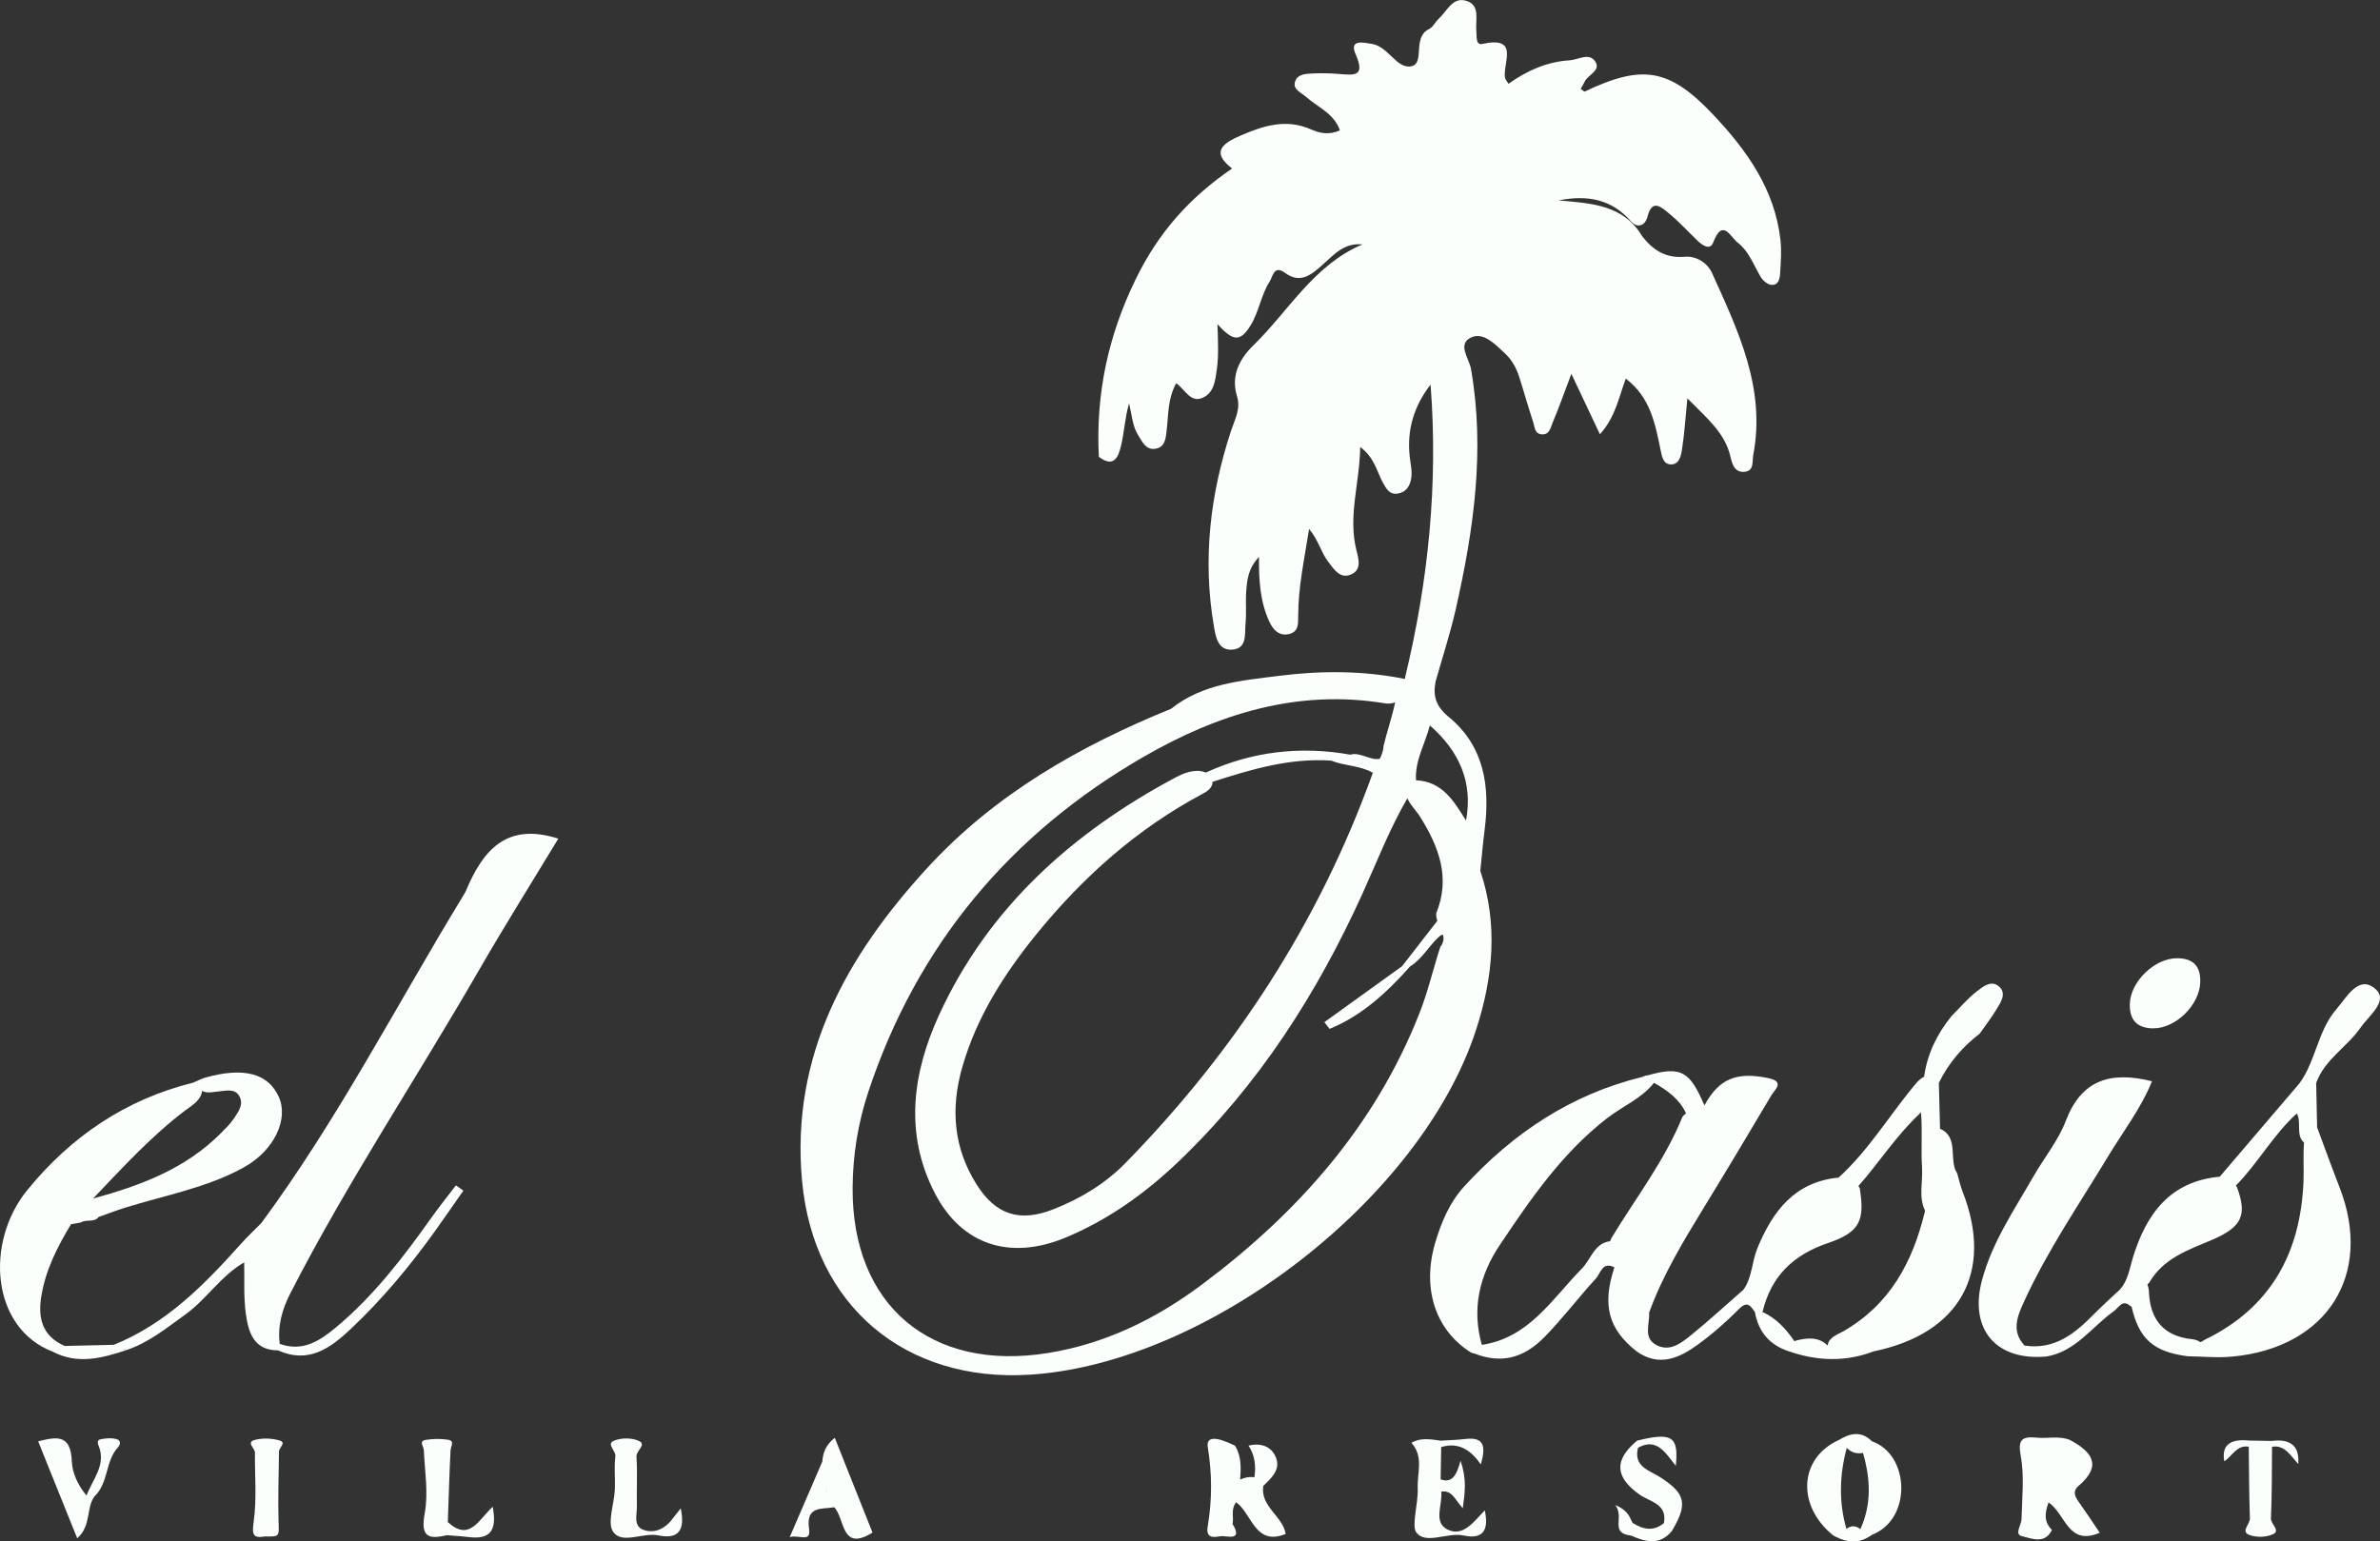<svg width="159" height="103" viewBox="0 0 159 103" fill="none" xmlns="http://www.w3.org/2000/svg">
<rect x="0" y="0" width="159" height="103" fill="#333333" stroke="none"/>
<g id="Capa_1" clip-path="url(#clip0_85_207)">
<path id="Vector" d="M98.892 58.203C98.987 57.29 99.067 56.376 99.181 55.465C99.553 52.572 99.175 49.868 96.783 47.905C95.925 47.196 95.718 46.507 95.906 45.543C96.36 43.933 96.885 42.336 97.254 40.708C98.453 35.415 99.222 30.09 98.272 24.651C98.147 23.949 97.321 22.975 98.3 22.539C99.114 22.178 99.884 23.004 100.529 23.601C101.003 24.041 101.299 24.578 101.49 25.176C101.811 26.178 102.091 27.197 102.425 28.196C102.533 28.515 102.51 28.999 103.019 29.024C103.519 29.049 103.585 28.575 103.716 28.268C104.148 27.238 104.523 26.181 104.978 24.98C105.655 26.412 106.244 27.658 106.886 29.018C107.942 27.845 108.142 26.532 108.616 25.299C110.266 26.561 110.578 28.325 110.941 30.077C111.02 30.469 111.103 31.045 111.656 31.032C112.184 31.023 112.302 30.457 112.362 30.077C112.531 29.018 112.594 27.946 112.728 26.618C114.009 27.93 115.227 28.891 115.603 30.501C115.714 30.985 115.866 31.557 116.496 31.529C117.215 31.497 117.043 30.839 117.132 30.384C117.975 25.948 116.121 22.106 114.381 18.254C114.073 17.568 113.322 17.087 112.547 17.157C111.268 17.271 110.425 16.702 109.704 15.782C108.473 13.685 106.314 13.584 104.12 13.391C106.075 13.002 107.678 13.322 108.963 14.792C109.335 15.216 109.875 15.175 110.066 14.469C110.378 13.233 111.023 13.869 111.51 14.27C112.181 14.82 112.769 15.469 113.396 16.073C113.723 16.389 114.245 16.756 114.455 16.199C115.081 14.545 115.599 15.832 116.095 16.215C116.855 16.806 117.158 17.726 117.638 18.523C117.781 18.76 118.096 19.016 118.347 19.035C118.833 19.07 118.903 18.593 118.926 18.242C118.973 17.502 119.027 16.752 118.945 16.019C118.563 12.645 116.693 10.033 114.445 7.655C111.526 4.569 109.735 4.278 105.875 6.115C105.83 6.137 105.719 6.014 105.601 5.935C105.69 5.777 105.786 5.628 105.859 5.47C106.075 4.993 106.959 4.727 106.584 4.126C106.18 3.481 105.449 3.994 104.86 4.031C103.34 4.123 102.002 4.727 100.777 5.6C100.653 5.385 100.558 5.29 100.542 5.182C100.386 4.205 101.553 2.381 99.016 2.937C98.574 3.035 98.666 2.403 98.628 2.055C98.555 1.35 98.904 0.395 98.023 0.076C97.057 -0.275 96.678 0.746 96.106 1.265C95.877 1.473 95.731 1.818 95.473 1.941C94.332 2.488 95.209 4.218 94.303 4.424C93.323 4.648 92.757 3.111 91.66 2.934C91.091 2.843 90.112 2.599 90.566 3.63C91.244 5.157 90.436 5.018 89.441 4.942C88.881 4.898 88.315 4.879 87.758 4.907C87.278 4.933 86.671 4.917 86.512 5.483C86.372 5.982 86.919 6.175 87.237 6.46C88.022 7.162 89.126 7.573 89.514 8.711C88.757 9.05 88.127 8.885 87.574 8.642C85.92 7.918 84.432 8.392 82.896 9.05C81.583 9.612 80.937 10.194 82.311 11.26C79.452 13.217 77.379 15.554 75.868 18.665C74.008 22.491 73.2 26.359 73.41 30.523C74.409 31.279 74.711 30.555 74.895 29.78C75.108 28.885 75.143 27.949 75.43 26.947C75.617 27.74 75.652 28.471 76.046 29.094C76.31 29.511 76.539 30.052 77.128 29.992C77.862 29.919 77.881 29.252 77.945 28.708C78.066 27.687 78.009 26.627 78.581 25.606C79.192 26.052 79.535 26.931 80.336 26.583C81.112 26.248 81.192 25.41 81.293 24.676C81.427 23.709 81.367 22.729 81.335 21.66C82.397 22.842 82.877 22.846 83.567 21.71C84.117 20.803 84.248 19.703 84.823 18.808C85.04 18.473 85.097 17.676 85.857 18.238C86.871 18.985 87.609 18.352 88.328 17.72C89.097 17.043 89.771 16.205 91.024 16.332C87.749 17.714 86.095 20.784 83.717 23.095C82.798 23.99 82.222 25.116 82.639 26.469C82.903 27.326 82.496 28.019 82.241 28.787C80.845 33.034 80.336 37.372 81.09 41.808C81.214 42.532 81.354 43.475 82.317 43.408C83.348 43.339 83.141 42.333 83.211 41.634C83.281 40.958 83.205 40.268 83.252 39.585C83.306 38.798 83.361 38.001 84.108 37.217C84.095 38.823 84.191 40.246 84.814 41.565C85.068 42.102 85.463 42.526 86.13 42.362C86.763 42.207 86.725 41.663 86.728 41.154C86.731 39.234 87.135 37.372 87.456 35.345C88.096 36.104 88.254 36.923 88.744 37.552C89.123 38.039 89.511 38.687 90.233 38.396C90.996 38.09 90.763 37.35 90.617 36.762C90.045 34.479 90.834 32.3 90.872 29.865C91.864 30.621 91.981 31.532 92.398 32.272C92.614 32.657 92.834 33.068 93.371 32.983C93.947 32.891 94.201 32.471 94.281 31.94C94.354 31.44 94.223 30.95 94.172 30.457C93.988 28.686 94.478 27.111 95.572 25.698C96.084 32.313 95.429 38.811 93.877 45.23C93.874 45.277 93.864 45.324 93.855 45.369C91.066 44.8 88.226 44.806 85.443 45.16C82.963 45.476 80.343 45.672 78.241 47.358C72.126 49.849 66.472 53.068 61.969 57.973C56.537 63.889 52.813 70.548 53.583 78.908C54.352 87.243 60.471 92.388 68.822 91.854C80.696 91.092 94.952 80.088 98.615 68.802C99.747 65.315 100.094 61.77 98.898 58.2L98.892 58.203ZM95.524 48.471C97.477 50.181 98.418 52.256 97.941 54.83C97.139 53.558 96.392 52.224 94.599 52.136C94.516 50.82 95.212 49.691 95.524 48.471ZM96.22 63.279C95.74 64.752 95.397 66.267 94.824 67.715C91.861 75.231 86.719 81.027 80.324 85.814C77.245 88.119 73.856 89.789 70.001 90.409C62.178 91.664 56.916 87.215 56.96 79.373C56.973 77.182 57.323 75.032 58.006 72.967C61.256 63.171 67.48 55.715 76.406 50.567C81.344 47.718 86.671 46.026 92.528 46.997C92.761 47.035 92.99 47.01 93.206 46.931C92.999 47.917 92.665 48.866 92.43 49.846C92.42 50.159 92.312 50.434 92.179 50.7C91.562 50.839 90.827 50.222 90.22 50.428C86.859 49.83 83.637 50.213 80.559 51.62C80.425 51.563 80.276 51.528 80.117 51.509C79.532 51.484 79.007 51.696 78.511 51.962C71.617 55.645 66.001 60.682 62.729 67.835C60.996 71.626 60.372 75.702 62.452 79.724C64.255 83.212 67.502 84.224 71.181 82.697C74.014 81.52 76.508 79.743 78.743 77.606C84.092 72.486 87.981 66.409 91.021 59.715C91.991 57.581 92.834 55.377 94.023 53.34C94.22 53.799 94.611 54.159 94.875 54.58C96.128 56.581 96.917 58.649 95.953 61.014C95.931 61.191 95.969 61.359 96.026 61.527C95.241 62.538 94.452 63.55 93.667 64.562L88.477 68.3C88.595 68.448 88.709 68.6 88.827 68.749C90.989 67.863 92.665 66.308 94.211 64.569C94.993 64.085 95.425 63.269 96.065 62.656C96.24 62.488 96.341 62.444 96.408 62.466C96.465 62.722 96.443 62.988 96.22 63.279ZM80.279 53.078C80.638 52.885 80.988 52.686 81.01 52.24C83.59 51.408 86.175 50.633 88.941 50.826C89.832 51.19 90.868 51.143 91.714 51.636C91.695 51.687 91.676 51.737 91.66 51.791C88.099 61.631 82.524 70.21 75.21 77.691C73.84 79.092 72.192 80.088 70.377 80.802C68.141 81.681 66.532 81.195 65.241 79.142C63.695 76.689 63.492 74.058 64.293 71.282C65.26 67.93 67.082 65.081 69.254 62.406C72.342 58.608 75.935 55.402 80.282 53.075L80.279 53.078Z" fill="#FBFFFC"/>
<path id="Vector_2" d="M31.139 59.5C31.091 59.614 31.027 59.721 30.96 59.829C26.496 67.143 22.578 74.789 17.468 81.71C17 82.188 16.514 82.646 16.069 83.143C13.633 85.862 11.092 88.452 7.603 89.859C6.509 89.884 5.416 89.909 4.322 89.935C2.795 89.267 2.515 88.041 2.77 86.555C3.066 84.819 3.845 83.285 4.748 81.799C4.97 81.761 5.19 81.72 5.412 81.682C5.772 81.451 6.28 81.71 6.589 81.318C7.171 81.113 7.746 80.888 8.335 80.705C11 79.87 13.795 79.377 16.266 78.017C18.329 76.879 19.293 74.785 18.628 73.299C17.922 71.721 16.291 71.285 13.731 72C13.493 72.066 13.267 72.18 13.035 72.284C12.993 72.297 12.949 72.316 12.898 72.344C8.373 73.467 4.725 75.959 1.822 79.522C-1.018 83.004 -0.601 88.746 3.53 90.32C5.19 91.193 6.821 90.751 8.449 90.21C9.934 89.717 11.124 88.736 12.364 87.848C13.798 86.82 14.755 85.249 16.313 84.351C16.342 85.508 16.266 86.678 16.428 87.816C16.6 89.011 16.943 90.229 18.568 90.229C20.629 91.155 22.088 90.074 23.468 88.768C25.548 86.798 27.377 84.613 29.04 82.289C29.689 81.385 30.318 80.468 30.957 79.557C30.792 79.44 30.623 79.323 30.458 79.206C29.927 79.905 29.377 80.585 28.868 81.299C26.963 83.984 24.973 86.593 22.419 88.717C21.341 89.612 20.196 90.343 18.689 89.796C18.53 88.575 18.861 87.459 19.411 86.39C23.204 78.994 27.819 72.072 31.968 64.879C33.708 61.862 35.562 58.909 37.298 56.038C33.807 54.918 32.255 56.854 31.139 59.494V59.5ZM12.386 74.191C12.847 73.843 13.42 73.533 13.502 72.891C13.846 73.078 14.227 72.961 14.596 72.929C15.083 72.888 15.655 72.714 15.967 73.208C16.313 73.761 15.941 74.267 15.63 74.732C15.388 75.092 15.076 75.396 14.771 75.702C12.392 78.109 9.365 79.225 6.214 80.088C8.182 78.03 10.097 75.921 12.386 74.188V74.191ZM8.227 90.118C8.306 90.134 8.386 90.159 8.449 90.21C8.376 90.178 8.3 90.147 8.227 90.118Z" fill="#FBFFFC"/>
<path id="Vector_3" d="M130.739 78.383C130.164 77.482 130.905 75.98 129.591 75.414C129.598 75.402 129.601 75.389 129.607 75.38C129.582 74.371 129.556 73.362 129.528 72.357C130.173 71.041 131.099 69.954 132.263 69.062C132.644 68.512 133.058 67.98 133.401 67.408C133.681 66.946 134.069 66.368 133.541 65.912C133.023 65.463 132.46 65.935 132.062 66.245C131.439 66.728 130.924 67.348 130.364 67.908C129.401 69.097 128.752 70.428 128.542 71.952C128.38 72.012 128.253 72.142 128.119 72.259C126.31 74.365 124.91 76.802 122.827 78.687C119.896 78.969 118.433 80.926 117.412 83.386C117.037 84.293 117.065 85.331 116.483 86.168C115.326 87.18 114.194 88.221 113.004 89.188C112.343 89.726 111.573 90.355 110.661 89.877C109.751 89.4 110.219 88.461 110.174 87.702C111.087 85.195 112.464 82.924 113.85 80.657C115.367 78.181 116.855 75.693 118.334 73.195C118.566 72.802 119.275 72.275 118.124 72.037C116.016 71.601 114.839 72.075 113.866 73.862C112.887 71.579 112.314 71.222 110.085 71.851C109.964 71.86 109.834 71.901 109.694 71.965C104.943 73.131 101.076 75.721 97.82 79.275C96.837 80.35 96.278 81.691 95.877 83.057C94.993 86.07 95.883 88.787 98.125 90.279C98.265 90.38 98.389 90.431 98.504 90.44C100.224 91.117 101.738 90.81 103.178 89.343C104.39 88.107 105.442 86.712 106.613 85.432C106.927 85.09 107.045 84.271 107.853 84.682C107.02 87.202 107.449 88.815 109.347 90.304C110.826 91.348 112.165 90.757 113.396 89.868C114.385 89.153 115.316 88.334 116.175 87.468C116.76 86.877 116.957 87.291 117.25 87.68H117.243C117.476 88.998 118.223 89.874 119.504 90.292C121.39 90.946 123.279 91.019 125.168 90.298C130.94 89.112 133.223 84.999 131.111 79.614C130.956 79.218 130.87 78.795 130.749 78.383H130.739ZM107.643 82.757C107.608 82.817 107.586 82.877 107.567 82.937C106.524 83.054 106.285 84.151 105.675 84.771C103.687 86.788 102.161 89.391 98.996 89.862C98.31 87.449 98.834 85.226 100.205 83.177C102.272 80.091 104.361 77.043 107.376 74.709C108.406 73.912 109.669 73.403 110.499 72.353C111.392 72.856 112.206 73.441 112.639 74.396C112.55 74.459 112.467 74.532 112.397 74.633C111.201 77.568 109.262 80.069 107.637 82.753L107.643 82.757ZM123.12 88.967C122.735 89.185 122.156 89.375 122.102 89.909C121.482 89.302 120.741 89.394 119.985 89.574C119.95 89.59 119.915 89.609 119.88 89.624C119.323 88.806 118.671 88.081 117.733 87.661C117.727 87.661 117.72 87.661 117.717 87.661C117.73 87.651 117.743 87.645 117.755 87.636C118.331 85.27 119.794 83.847 122.137 83.054C124.278 82.327 124.586 81.53 124.243 79.392C124.214 79.342 124.185 79.294 124.157 79.247C125.537 77.688 126.656 75.898 128.338 74.327C128.437 75.68 128.326 76.837 128.405 77.988C128.472 78.953 128.157 79.98 128.606 80.891C128.599 80.926 128.593 80.961 128.586 80.992C127.776 84.334 126.256 87.183 123.123 88.97L123.12 88.967Z" fill="#FBFFFC"/>
<path id="Vector_4" d="M138.88 99.272C140.486 97.89 139.72 96.979 138.263 96.208C137.541 95.93 136.788 96.135 136.053 96.062C135.105 95.971 134.791 96.167 134.997 97.277C135.252 98.655 135.083 100.103 135.051 101.52C135.042 101.912 134.543 102.522 135.09 102.649C135.722 102.794 136.61 103.209 137.083 102.228C136.536 101.688 136.603 101.106 136.854 100.394C138.012 101.153 138.13 103.326 140.279 102.418C139.79 101.697 139.357 101.036 138.899 100.394C138.626 100.009 138.425 99.658 138.877 99.269L138.88 99.272Z" fill="#FBFFFC"/>
<path id="Vector_5" d="M143.835 68.711C145.329 68.736 146.945 67.165 146.989 65.641C147.034 64.578 146.531 64.031 145.45 64.028C143.943 64.022 142.321 65.596 142.286 67.089C142.261 68.151 142.763 68.695 143.831 68.714L143.835 68.711Z" fill="#FBFFFC"/>
<path id="Vector_6" d="M157.715 68.648C158.269 67.841 159.642 66.852 158.647 66.042C157.553 65.15 156.774 66.64 156.084 67.437C154.844 68.869 154.723 70.864 153.629 72.376C151.851 74.46 150.071 76.543 148.293 78.627C144.963 78.931 143.389 81.125 142.499 84.006C142.267 84.758 142.178 85.552 141.621 86.168C141.046 86.712 140.451 87.24 139.895 87.806C138.616 89.109 137.258 90.213 135.252 89.909C134.361 88.942 134.762 87.971 135.217 86.978C136.769 83.579 138.88 80.502 140.804 77.318C141.812 75.645 143.027 74.077 143.768 72.249C140.995 71.557 139.058 72.151 138.012 74.889C137.51 76.205 136.571 77.35 135.859 78.589C134.565 80.847 133.077 83.01 132.402 85.577C131.547 88.831 133.36 90.962 136.743 90.636C138.68 90.295 139.742 88.663 141.205 87.623C141.57 87.364 141.796 86.757 142.369 87.307L142.397 87.285C142.896 89.47 143.857 90.323 146.15 90.624C147.145 90.636 148.15 90.741 149.136 90.646C155.48 90.052 158.564 85.153 156.297 79.335C155.779 78.007 155.298 76.667 154.799 75.329C154.777 74.343 154.758 73.353 154.736 72.366C155.298 70.782 156.819 69.954 157.718 68.641L157.715 68.648ZM153.89 78.937C153.693 83.715 151.715 87.386 147.263 89.536C147.186 89.596 147.097 89.644 147.005 89.685C146.849 89.577 146.674 89.508 146.48 89.489C144.521 89.293 143.631 88.157 143.558 86.27C143.552 86.121 143.52 85.976 143.459 85.843C143.494 85.792 143.532 85.748 143.583 85.707C144.515 84.082 146.166 83.531 147.771 82.848C149.81 81.982 150.131 81.172 149.438 79.31C149.412 79.282 149.39 79.25 149.368 79.222C150.846 77.729 151.855 75.838 153.441 74.399C153.778 74.972 153.349 75.87 153.925 76.344C153.855 77.207 153.925 78.074 153.89 78.937Z" fill="#FBFFFC"/>
<path id="Vector_7" d="M96.707 102.203C95.721 101.716 96.389 100.54 96.284 99.673C97.022 99.541 97.213 100.243 97.725 100.777C97.865 99.721 98.004 98.88 97.575 97.599C97.311 98.579 97.015 99.117 96.243 98.855L96.281 96.695C97.403 96.347 98.237 96.847 98.927 97.852C99.28 96.638 99.143 96.005 97.915 96.151C97.359 96.217 96.796 96.23 96.24 96.265C95.569 96.167 94.894 96.05 94.29 96.41C95.133 97.324 94.669 98.428 94.713 99.424C94.761 100.439 94.29 101.937 94.611 102.383C95.235 103.243 96.678 102.367 97.785 102.601C99.086 102.88 99.48 102.235 99.191 100.922C98.469 101.672 97.744 102.715 96.707 102.203Z" fill="#FBFFFC"/>
<path id="Vector_8" d="M44.876 101.555C44.415 102.143 43.77 102.453 43.076 102.254C42.262 102.023 42.561 101.242 42.548 100.666C42.523 99.556 42.593 98.44 42.52 97.334C42.494 96.923 43.21 96.54 42.698 96.29C42.246 96.069 41.559 96.069 41.073 96.243C40.434 96.474 41.162 96.919 41.111 97.308C41.019 98.039 41.108 98.788 41.076 99.528C41.035 100.505 40.535 101.786 40.981 102.38C41.591 103.193 42.955 102.383 43.989 102.595C45.391 102.88 45.77 102.181 45.477 100.79C45.236 101.093 45.054 101.321 44.873 101.552L44.876 101.555Z" fill="#FBFFFC"/>
<path id="Vector_9" d="M18.692 96.256C18.183 96.104 17.57 96.079 17.054 96.205C16.399 96.366 17.035 96.765 17.032 97.059C17.016 98.602 17.163 100.167 16.946 101.682C16.819 102.58 16.918 102.792 17.709 102.665C18.708 102.678 18.641 102.678 18.609 101.615C18.562 100.075 18.625 98.529 18.638 96.986C18.638 96.733 19.147 96.398 18.689 96.259L18.692 96.256Z" fill="#FBFFFC"/>
<path id="Vector_10" d="M54.934 97.665C54.241 99.275 53.548 100.881 52.759 102.709C53.338 102.525 54.19 103.101 54.054 102.187C53.815 100.6 54.877 100.862 55.73 100.714C56.464 101.457 56.168 103.73 58.289 102.405C57.463 100.325 56.636 98.247 55.768 96.072C55.119 96.59 54.985 97.109 54.934 97.665ZM55.249 99.771C55.208 99.686 55.183 99.594 55.163 99.503C55.189 99.594 55.221 99.683 55.249 99.771Z" fill="#FBFFFC"/>
<path id="Vector_11" d="M110.925 98.715C110.187 98.241 109.109 98.007 109.43 96.739C110.68 96.037 111.256 97.071 111.955 97.944C112.159 95.958 111.688 95.692 109.37 96.262C107.818 97.552 107.882 98.693 109.522 99.86C110.216 100.353 111.402 100.47 111.163 101.77C110.467 102.352 109.77 102.197 109.074 101.764C108.871 101.428 108.839 100.964 107.917 100.565C108.553 101.422 107.497 102.437 108.972 102.608C109.939 103.035 110.887 103.284 111.694 102.298C112.769 100.499 112.613 99.803 110.925 98.715Z" fill="#FBFFFC"/>
<path id="Vector_12" d="M125.053 96.3C124.344 95.595 123.603 95.759 122.85 96.218C120.185 97.422 120.004 100.61 122.481 102.602C122.535 102.633 122.589 102.662 122.64 102.684C123.378 103.063 124.112 103.139 124.834 102.7C124.904 102.668 124.977 102.624 125.057 102.554C127.756 101.52 127.594 97.179 125.047 96.303L125.053 96.3ZM123.355 102.162C122.831 100.354 122.894 98.548 123.374 96.746C123.68 97.052 124.039 97.166 124.459 97.081C124.958 98.801 125.05 100.505 124.284 102.175C123.972 101.928 123.664 101.922 123.355 102.162Z" fill="#FBFFFC"/>
<path id="Vector_13" d="M84.394 99.288C84.941 98.757 85.583 98.197 85.23 97.362C84.915 96.619 84.206 96.404 83.408 96.594C83.841 97.245 83.914 97.96 83.803 98.709C83.453 98.662 83.138 98.725 82.852 98.867C82.903 98.089 82.947 97.308 82.505 96.597C81.179 95.949 80.572 95.996 80.689 96.708C80.979 98.475 80.982 100.233 80.683 101.985C80.534 102.858 81.144 102.706 81.548 102.649C81.942 102.595 83.068 103.028 82.343 101.83C82.442 101.375 82.2 100.869 82.585 100.379C83.65 101.153 83.838 103.332 85.892 102.497C85.692 101.289 84.187 100.679 84.394 99.285V99.288Z" fill="#FBFFFC"/>
<path id="Vector_14" d="M7.769 96.157C7.486 96.078 7.155 96.097 6.859 96.148C6.684 96.176 6.414 96.186 6.586 96.597C7.117 97.871 6.185 98.852 5.781 99.933C5.215 99.263 4.824 98.418 4.795 97.628C4.729 95.832 3.797 95.993 2.55 96.309C3.438 98.51 4.277 100.603 5.158 102.788C6.128 101.922 5.73 100.765 6.315 99.984C7.257 99.092 7.025 97.647 7.874 96.714C8.09 96.477 8.049 96.23 7.772 96.154L7.769 96.157Z" fill="#FBFFFC"/>
<path id="Vector_15" d="M29.917 101.704C29.975 100.107 30.019 98.51 30.099 96.916C30.111 96.638 30.407 96.278 29.927 96.202C29.447 96.126 28.935 96.135 28.455 96.211C27.949 96.293 28.302 96.632 28.315 96.894C28.378 98.305 28.626 99.759 28.375 101.119C28.099 102.621 28.541 102.899 29.848 102.58C30.337 102.621 30.827 102.646 31.313 102.706C32.821 102.893 33.202 102.188 32.916 100.679C31.975 101.552 31.364 103.032 29.921 101.707L29.917 101.704Z" fill="#FBFFFC"/>
<path id="Vector_16" d="M151.753 96.284C151.257 96.274 150.761 96.268 150.265 96.258C148.961 96.121 148.405 96.584 148.598 97.647C149.136 97.283 149.431 96.537 150.233 96.666C150.252 98.26 150.252 99.857 150.309 101.45C150.325 101.842 149.686 102.317 150.245 102.551C150.71 102.744 151.4 102.728 151.855 102.513C152.376 102.269 151.699 101.855 151.715 101.457C151.785 99.863 151.772 98.266 151.788 96.673C152.615 96.527 152.999 97.22 153.537 97.827C153.636 96.634 153.042 96.119 151.753 96.284Z" fill="#FBFFFC"/>
</g>
<defs>
<clipPath id="clip0_85_207">
<rect width="159" height="103" fill="white"/>
</clipPath>
</defs>
</svg>
